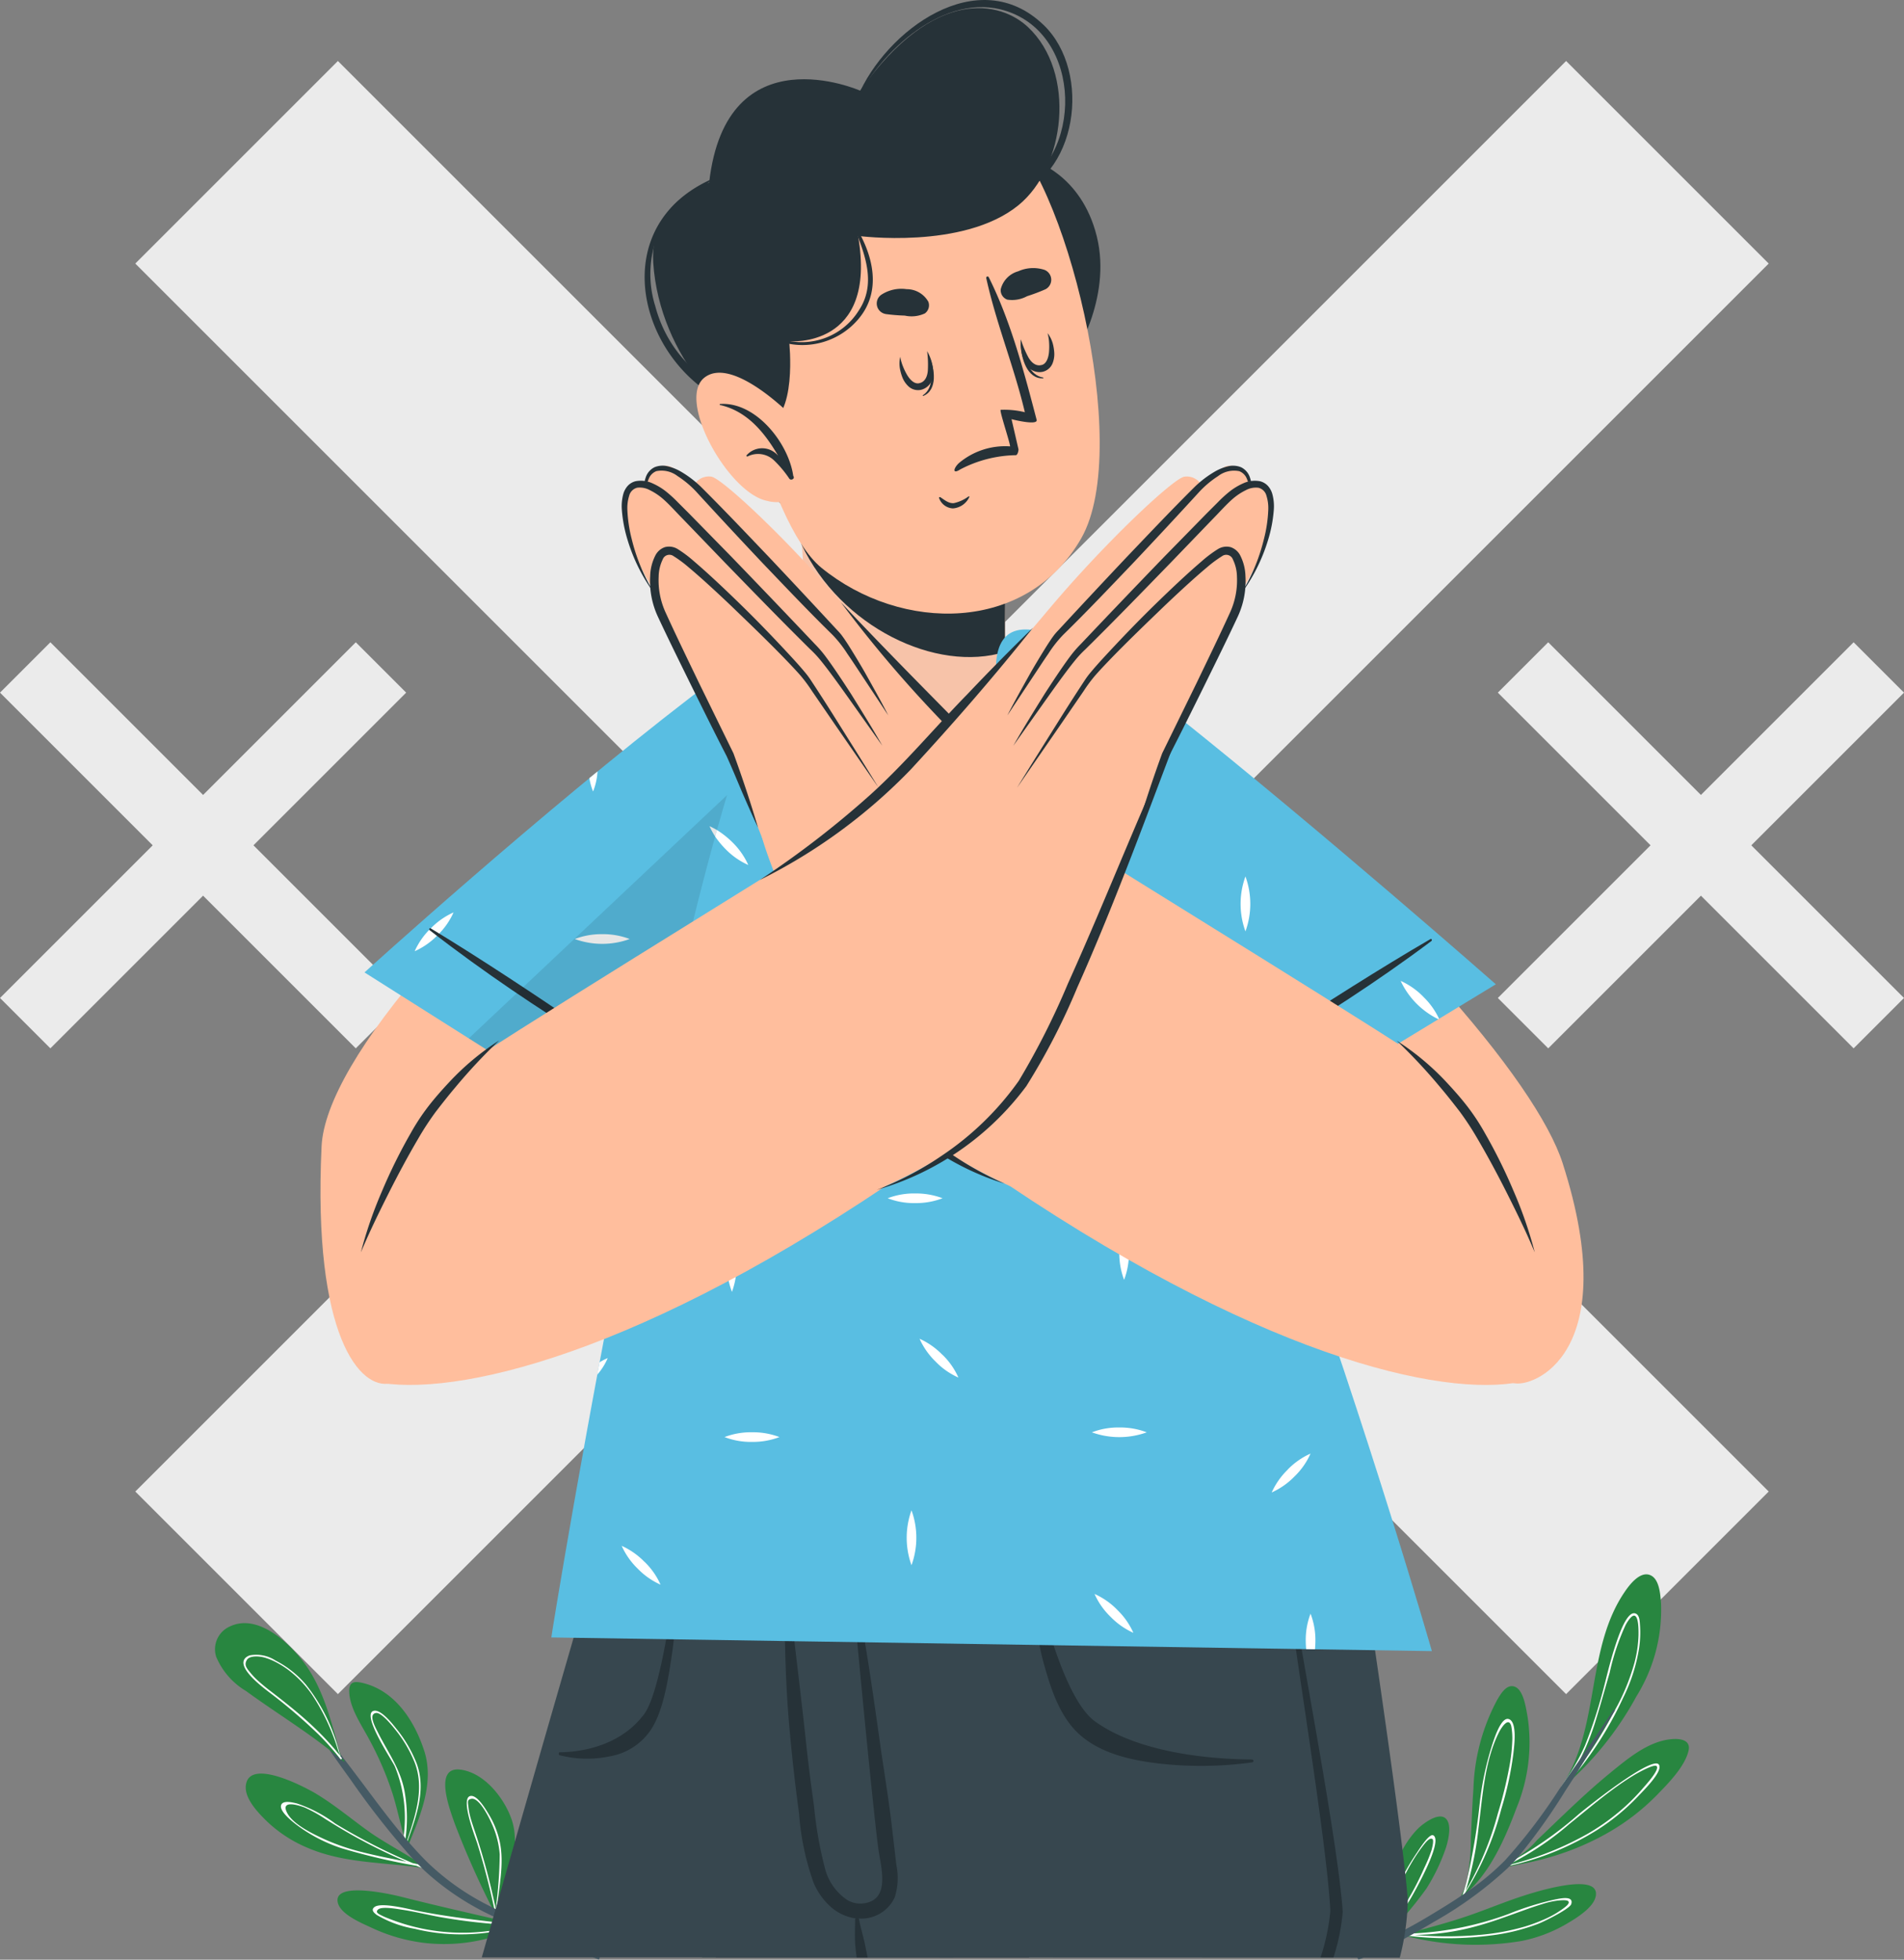 <svg id="Grupo_1067585" data-name="Grupo 1067585" xmlns="http://www.w3.org/2000/svg" xmlns:xlink="http://www.w3.org/1999/xlink" width="175.109" height="180.262" viewBox="0 0 175.109 180.262">
  <rect x="0" y="0" width="175.109" height="180.262" fill="#808080" stroke="none"/>
  <defs>
    <clipPath id="clip-path">
      <rect id="Rectángulo_375587" data-name="Rectángulo 375587" width="175.109" height="180.262" fill="none"/>
    </clipPath>
    <clipPath id="clip-path-4">
      <rect id="Rectángulo_375585" data-name="Rectángulo 375585" width="37.005" height="45.726" fill="none"/>
    </clipPath>
  </defs>
  <g id="Grupo_1067584" data-name="Grupo 1067584" transform="translate(0)" clip-path="url(#clip-path)">
    <rect id="Rectángulo_375578" data-name="Rectángulo 375578" width="186.096" height="26.351" transform="translate(144.033 155.833) rotate(-135)" fill="#ebebeb"/>
    <rect id="Rectángulo_375579" data-name="Rectángulo 375579" width="26.351" height="186.096" transform="translate(31.076 155.833) rotate(-135)" fill="#ebebeb"/>
    <rect id="Rectángulo_375580" data-name="Rectángulo 375580" width="46.274" height="6.552" transform="translate(170.475 96.434) rotate(-135)" fill="#ebebeb"/>
    <rect id="Rectángulo_375581" data-name="Rectángulo 375581" width="6.552" height="46.274" transform="translate(142.388 96.434) rotate(-135)" fill="#ebebeb"/>
    <rect id="Rectángulo_375582" data-name="Rectángulo 375582" width="46.274" height="6.552" transform="translate(32.721 96.434) rotate(-135)" fill="#ebebeb"/>
    <rect id="Rectángulo_375583" data-name="Rectángulo 375583" width="6.552" height="46.274" transform="translate(4.634 96.434) rotate(-135)" fill="#ebebeb"/>
    <g id="Grupo_1067578" data-name="Grupo 1067578">
      <g id="Grupo_1067577" data-name="Grupo 1067577" clip-path="url(#clip-path)">
        <path id="Trazado_809512" data-name="Trazado 809512" d="M294.714,344.585c1.1-2.7,2.376-5.7,1.433-8.616-.871-2.693-2.628-5.457-5.533-6.208-.829-.214-1.39-.211-1.363.771.042,1.5,1.112,3.031,1.792,4.306a29.478,29.478,0,0,1,2.208,5.118c.39,1.247.651,2.534,1.01,3.792q.063.238.14.474c.016.059.034.12.054.18-.008.026-.017.053-.026.079a.144.144,0,0,0,.018.134.126.126,0,0,0,.039.038.153.153,0,0,0,.23-.069" transform="translate(-257.133 -174.921)" fill="#288640"/>
        <path id="Trazado_809513" data-name="Trazado 809513" d="M293.916,347.636c.841-2.421,1.9-4.978.976-7.5A11.9,11.9,0,0,0,293,336.9c-.351-.444-1.394-1.773-2.059-1.625-1.2.269,1.709,4.59,1.943,5.126a12.5,12.5,0,0,1,.811,6.326q.063.238.14.474a13.979,13.979,0,0,0-.069-4.552c-.393-2.082-1.55-3.584-2.467-5.436-.2-.4-.9-1.646-.145-1.741.5-.062,1.525,1.227,1.745,1.505a11.831,11.831,0,0,1,1.806,3.059c.973,2.533-.035,5.1-.824,7.559a.138.138,0,0,0,.039.038" transform="translate(-256.565 -177.902)" fill="#fff"/>
        <path id="Trazado_809514" data-name="Trazado 809514" d="M305.758,356.212c.114.015.226.033.341.05a.019.019,0,0,0,.011,0,.077.077,0,0,0,.074-.028.123.123,0,0,0,0-.164.091.091,0,0,0-.065-.026h-.048l-.1,0a.037.037,0,0,0-.006-.009l-.028-.019c-1.633-1.15-3.447-2.029-5.073-3.2-1.55-1.122-3.025-2.351-4.661-3.349-1.031-.63-6.333-3.452-6.539-.736-.091,1.2,1.214,2.53,2.006,3.29a12.257,12.257,0,0,0,3.681,2.378c3.34,1.428,6.9,1.317,10.414,1.824" transform="translate(-267.06 -184.425)" fill="#288640"/>
        <path id="Trazado_809515" data-name="Trazado 809515" d="M295.271,357.41a14.268,14.268,0,0,1-3.645-1.784c-.388-.268-2.246-1.556-1.939-2.233.195-.439,1.11-.19,1.416-.121a12.581,12.581,0,0,1,3.542,1.853,54.776,54.776,0,0,0,7.128,3.64c.165.036.335.07.5.111.139.027.276.062.414.093.048.013.094.02.142.033l.111.026a.124.124,0,0,1,0,.164c-.107-.024-.214-.045-.321-.069.083.035.164.065.247.1,0,0-.006,0-.01,0l-.277-.044-.064-.009c-.14-.052-.279-.107-.413-.161a59.422,59.422,0,0,1-6.831-1.6m5.944,1.237c-1.439-.6-2.846-1.284-4.221-2.025-1.111-.595-2.188-1.24-3.252-1.91a12.777,12.777,0,0,0-1.862-1.039c-.5-.208-2.412-.827-1.6.573.592,1.012,2.333,1.842,3.341,2.308a20.148,20.148,0,0,0,3.492,1.2c1.355.348,2.733.607,4.1.889" transform="translate(-263.817 -187.386)" fill="#fff"/>
        <path id="Trazado_809516" data-name="Trazado 809516" d="M276.9,360.025h0a.767.767,0,0,0,.049-.1c.792-2.549,2.249-5.8,1.357-8.487-.659-1.986-2.522-4.384-4.751-4.65-2.515-.295-.886,3.845-.52,4.917a81.377,81.377,0,0,0,3.717,8.321c.013.016.021.033.033.048l.007.008c.032.037.073-.008.107-.06" transform="translate(-231.232 -184.009)" fill="#288640"/>
        <path id="Trazado_809517" data-name="Trazado 809517" d="M277.419,362.834c-.036-.177-.072-.354-.113-.532-.432-2.026-.951-4.036-1.57-6.011-.154-.5-1.628-4.237-.577-4.333.636-.055,1.4,1.279,1.663,1.713a8.2,8.2,0,0,1,1,2.523c.428,2.049-.089,4.155-.281,6.227-.016.1-.023.194-.03.292a.3.3,0,0,1,.012.058v0c-.033.05-.073.093-.1.058m.391-5.475a8.263,8.263,0,0,0-.667-2.7c-.245-.567-1.2-2.6-1.96-2.428-.4.088-.293.326-.244.8a5.39,5.39,0,0,0,.111.643c.122.521.3,1.026.469,1.53.3.889.575,1.78.831,2.683.422,1.474.781,2.963,1.092,4.464a40.216,40.216,0,0,0,.367-4.992" transform="translate(-231.855 -186.758)" fill="#fff"/>
        <path id="Trazado_809518" data-name="Trazado 809518" d="M278.667,375.283a15.767,15.767,0,0,0,9.065-1.542.122.122,0,0,0,.044-.183.114.114,0,0,0-.149-.04c-.056.028-.116.053-.174.08-3.555-.833-7.105-1.617-10.646-2.518-.834-.213-6.183-1.461-5.927.417.159,1.16,2.232,1.994,3.144,2.422a15.878,15.878,0,0,0,4.642,1.363" transform="translate(-239.832 -196.586)" fill="#288640"/>
        <path id="Trazado_809519" data-name="Trazado 809519" d="M271.2,374.242c-.253-.189-.491-.445-.176-.69.606-.471,3.1.169,3.8.312,2.9.587,5.777.905,8.706,1.229l.744.085.26-.078a.118.118,0,0,1,0,.144c-.024,0-.051,0-.076,0-.114.036-.234.073-.351.1h0a18.621,18.621,0,0,1-5.738.707,17.673,17.673,0,0,1-3.633-.5,10.257,10.257,0,0,1-3.537-1.3m12.728,1.024c.058-.013.112-.031.17-.044-.1,0-.2-.008-.307-.016a52.489,52.489,0,0,1-6.808-.759c-1.141-.211-2.265-.493-3.41-.663-.484-.072-1.851-.323-2.2-.026s.159.473.434.617c.2.1.576.24.77.316a18.378,18.378,0,0,0,11.348.575" transform="translate(-236.59 -198.127)" fill="#fff"/>
        <path id="Trazado_809520" data-name="Trazado 809520" d="M285.125,353.9l.184-.5c-.438-.17-.876-.341-1.309-.514-1.756-.712-3.508-1.436-5.247-2.194-.992-.431-1.972-.873-2.93-1.344a.89.89,0,0,0-.1-.046c-.076-.042-.154-.08-.236-.12s-.166-.085-.251-.13a22.917,22.917,0,0,1-5.9-4.115c-.575-.572-1.122-1.167-1.659-1.778-.051-.057-.1-.119-.152-.176a.358.358,0,0,1-.04-.049c-.055-.059-.105-.12-.159-.183l-.117-.139c-1.612-1.906-3.074-3.944-4.574-5.919-.428-.566-.86-1.134-1.295-1.693a.7.7,0,0,0-.078-.1,1.312,1.312,0,0,0-.093-.126c-1.912-2.492-3.854-4.966-5.7-7.5-.066-.1-.2.023-.134.115,1.215,1.7,2.39,3.433,3.577,5.158.156.23.318.459.474.689.314.457.625.908.94,1.361.631.905,1.265,1.8,1.916,2.691a76.462,76.462,0,0,0,5.766,7.342c.159.169.32.334.485.5.1.1.2.209.307.305.115.119.236.236.357.352a24.591,24.591,0,0,0,7.266,4.576c.182.081.368.164.556.243.083.035.169.076.257.114.046.017.092.039.137.06s.117.048.179.076h0c.042.015.087.037.134.054.158.068.318.131.48.2,1.751.724,3.512,1.423,5.272,2.112.56.22,1.12.45,1.681.679" transform="translate(-230.038 -173.643)" fill="#455a64"/>
        <path id="Trazado_809521" data-name="Trazado 809521" d="M314.137,322.3c-1.34-2.046-4.5-5.2-7.215-3.9a2.29,2.29,0,0,0-1.262,2.785,6.658,6.658,0,0,0,2.744,3.152c2.884,2.108,5.945,3.926,8.68,6.241.011.027.234.2.293.25s.123-.047.068-.094l-.267-.228c-.783-2.763-1.451-5.778-3.042-8.2" transform="translate(-285.779 -168.789)" fill="#288640"/>
        <path id="Trazado_809522" data-name="Trazado 809522" d="M315.006,333.841c-.012-.019-.031-.035-.043-.054a24.045,24.045,0,0,0-1.915-2.156,48.729,48.729,0,0,0-4.556-3.905c-.611-.474-3.636-2.7-1.843-3.415a3.233,3.233,0,0,1,2.4.476A9.069,9.069,0,0,1,311.838,327a16.535,16.535,0,0,1,3.084,6.292c.034.1.064.206.094.308.023.028.043.054.066.082a.464.464,0,0,1,.043.054.062.062,0,0,1,.015.039.08.08,0,0,1-.085.089.059.059,0,0,1-.048-.027m-.177-.672a19.31,19.31,0,0,0-2.455-5.277,10.218,10.218,0,0,0-2.1-2.2,8.235,8.235,0,0,0-1.144-.728,5.816,5.816,0,0,0-.93-.4c-.7-.234-1.569-.224-1.793.161-.28.475-.045.754.418,1.3a5.741,5.741,0,0,0,.5.525,17.808,17.808,0,0,0,1.4,1.157c.791.613,1.576,1.228,2.341,1.874.519.436,1.027.887,1.515,1.355a25.235,25.235,0,0,1,2.368,2.573c-.035-.114-.075-.23-.114-.345" transform="translate(-283.7 -172.035)" fill="#fff"/>
        <path id="Trazado_809523" data-name="Trazado 809523" d="M52.045,343.877c-1.522,1.235-2.958,2.572-4.377,3.923-.806.764-1.6,1.54-2.412,2.306a7.92,7.92,0,0,1-2.937,2.159s0,0-.006,0a.718.718,0,0,0-.149.078.079.079,0,0,0-.01.023.146.146,0,0,0,.171.19c.028-.008.054-.017.08-.024l.032,0a4.762,4.762,0,0,0,1.078-.179,25.555,25.555,0,0,0,2.9-.671A24.3,24.3,0,0,0,52,349.3a20.5,20.5,0,0,0,4.284-3.344c1.015-1.043,2.54-2.578,2.9-4.044.322-1.328-1.427-1.172-2.245-.985-1.854.429-3.454,1.78-4.9,2.95" transform="translate(96.103 -180.841)" fill="#288640"/>
        <path id="Trazado_809524" data-name="Trazado 809524" d="M62.223,345.708c.376.6-1.294,2.253-2,2.992a19.774,19.774,0,0,1-3.726,3.043,25.575,25.575,0,0,1-7.969,3.248c-.111.026-.226.056-.34.079-.01,0-.023,0-.032,0s-.049.015-.077.022a.146.146,0,0,1-.172-.191c.227-.088.445-.183.663-.286.2-.092.391-.185.578-.286a33.856,33.856,0,0,0,5.722-4.088c2.118-1.728,6.851-5.326,7.354-4.531M48.829,354.68c-.287.137-.578.26-.87.373.23-.058.46-.117.688-.179a28.273,28.273,0,0,0,7.052-2.829,20.237,20.237,0,0,0,3.461-2.53,18.7,18.7,0,0,0,1.6-1.653c.208-.247,1.56-1.7,1.248-2.021-.221-.225-1.723.629-1.756.644-.3.167-.6.352-.889.54-.6.386-1.18.806-1.751,1.233-1.235.932-2.421,1.934-3.626,2.905a26.733,26.733,0,0,1-5.161,3.518" transform="translate(90.35 -183.383)" fill="#fff"/>
        <path id="Trazado_809525" data-name="Trazado 809525" d="M76.661,331.754A18.471,18.471,0,0,0,74.5,339.9c-.113,1.5-.157,3.012-.235,4.515a19.941,19.941,0,0,1-.392,4.017c-.013.056-.029.115-.047.173a5.237,5.237,0,0,1-.424,1.048.075.075,0,0,0,0,.072,1.06,1.06,0,0,0-.073.1.026.026,0,0,0,.036.036c.032-.024.067-.054.1-.079l.008-.007a.079.079,0,0,0,.086-.045.242.242,0,0,0,.023-.041c.032-.026.065-.052.1-.08,2.322-1.889,3.767-5.241,4.775-7.942A15.785,15.785,0,0,0,79.47,333.2c-.14-.717-.348-2.415-1.186-2.709-.765-.268-1.314.741-1.624,1.262" transform="translate(61.01 -175.345)" fill="#288640"/>
        <path id="Trazado_809526" data-name="Trazado 809526" d="M80.537,336.871c.853.2.523,2.551.462,3.127a30.4,30.4,0,0,1-1.111,5.139,27.143,27.143,0,0,1-3.356,7.773l0,0c-.011.033-.024.063-.036.1-.033.031-.066.057-.1.082a.162.162,0,0,1-.023.041.081.081,0,0,1-.089.045c.014-.046.031-.088.04-.132.118-.34.221-.687.318-1.035.017-.059.033-.117.046-.173a58.631,58.631,0,0,0,1.233-7.417,28.049,28.049,0,0,1,1.105-5.114c.14-.423.794-2.6,1.51-2.436m-.852,1.2c-1.347,2.654-1.516,5.9-1.893,8.8a30.787,30.787,0,0,1-1.18,5.8,28.872,28.872,0,0,0,2.953-7.1,38.709,38.709,0,0,0,1.05-4.264,15.94,15.94,0,0,0,.276-2.363,6.19,6.19,0,0,0-.091-1.425c-.243-.866-.882.1-1.115.553" transform="translate(58.19 -178.749)" fill="#fff"/>
        <path id="Trazado_809527" data-name="Trazado 809527" d="M60.46,373.794a.155.155,0,0,0,.007.152c-.021,0-.038,0-.057,0a.045.045,0,0,0-.05.04.042.042,0,0,0,.034.054,25.683,25.683,0,0,0,10.5.431,13.421,13.421,0,0,0,4.079-1.535c.861-.506,2.6-1.528,2.761-2.639.328-2.235-5.77-.274-6.688.024-1.673.543-3.3,1.226-4.959,1.8-1.82.629-3.682,1.124-5.541,1.619a.129.129,0,0,0-.083.057" transform="translate(69.035 -195.927)" fill="#288640"/>
        <path id="Trazado_809528" data-name="Trazado 809528" d="M65.229,375.249c.185,0,.367-.011.55-.024a28.957,28.957,0,0,0,8.719-1.793,26.625,26.625,0,0,1,4.29-1.332c.366-.063,1.716-.4,1.45.436-.139.434-2.4,1.556-3.006,1.8a18.365,18.365,0,0,1-4.358,1.076,30.2,30.2,0,0,1-7.526.051c-.074-.008-.148-.015-.218-.024a.044.044,0,0,1,.049-.041.4.4,0,0,0,.055,0,.16.16,0,0,1,0-.152m6.378.134A21.294,21.294,0,0,0,76,374.592a15.173,15.173,0,0,0,1.667-.616,9.593,9.593,0,0,0,1.239-.636c.958-.609,1.158-.842,1.093-1.024-.043-.112-.233-.185-.985-.109a7.409,7.409,0,0,0-1.425.321c-.661.2-1.313.431-1.965.668-1.3.467-2.6.954-3.933,1.323a22.392,22.392,0,0,1-5.87.849,34.538,34.538,0,0,0,5.792.015" transform="translate(64.266 -197.383)" fill="#fff"/>
        <path id="Trazado_809529" data-name="Trazado 809529" d="M93.75,357.058a8.513,8.513,0,0,0-1.947,3.08c-.917,2.257-1.339,4.676-2.094,6.988-.113.345-.232.689-.363,1.03-.015.037-.269.407-.242.387.007,0,.125-.111.322-.295v0a34.756,34.756,0,0,0,5.057-5.631,17.457,17.457,0,0,0,1.818-3.825c.19-.64.557-2.1-.058-2.634-.663-.579-2.026.467-2.493.9" transform="translate(36.703 -188.896)" fill="#288640"/>
        <path id="Trazado_809530" data-name="Trazado 809530" d="M97.8,359.649c.884.434-1.239,4.3-1.507,4.812a24.526,24.526,0,0,1-3.676,5.2c-.16.18-.324.352-.492.526-.2.184-.314.291-.321.3-.008-.012.222-.353.241-.391.023-.057.044-.118.066-.175.106-.284.2-.569.3-.85.692-1.536,1.359-3.087,2.084-4.612a22.621,22.621,0,0,1,1.792-3.172c.157-.226,1.132-1.822,1.518-1.631m-.793.778c-2.21,2.783-3.162,6.24-4.7,9.387-.026.053-.05.1-.075.153.059-.069.123-.136.181-.2a27.875,27.875,0,0,0,3.106-4.259,26.532,26.532,0,0,0,1.461-2.864,13.388,13.388,0,0,0,.669-1.633c.069-.246.234-.93.073-1.026-.227-.141-.566.263-.713.445" transform="translate(34.004 -190.832)" fill="#fff"/>
        <path id="Trazado_809531" data-name="Trazado 809531" d="M53.361,310.114c-3.524,5.131-2.323,12.069-5.492,17.381l-.017.026c-.1.162-.2.322-.3.482a.115.115,0,0,0,.075.175.084.084,0,0,0,.086-.041c.026-.036.051-.076.074-.115a29.756,29.756,0,0,0,6.624-8.253,15.09,15.09,0,0,0,2.266-8.6c-.062-.747-.139-2.235-1.016-2.568-.927-.354-1.864.879-2.3,1.511" transform="translate(96.085 -163.72)" fill="#288640"/>
        <path id="Trazado_809532" data-name="Trazado 809532" d="M58.473,316.18c.367.144.38.7.4,1.005a9.558,9.558,0,0,1-.094,2.281,15.738,15.738,0,0,1-1.439,4.444,32.464,32.464,0,0,1-4.213,6.811c-.386.465-.788.913-1.215,1.34-.052.054-.106.1-.157.157a.118.118,0,0,1-.078-.175c.107-.153.2-.305.3-.463a.429.429,0,0,0,.026-.043,19.128,19.128,0,0,0,1.821-3.227,44.9,44.9,0,0,0,1.77-5.492c.207-.727,1.619-7.141,2.877-6.637m-.908,1.037a21.4,21.4,0,0,0-1.47,4.394c-.431,1.485-.844,2.973-1.3,4.45a21.692,21.692,0,0,1-1.366,3.417,16.867,16.867,0,0,1-1.609,2.61,23.666,23.666,0,0,0,1.908-2.338.082.082,0,0,0,.017-.032,42.58,42.58,0,0,0,2.794-4.587l.033-.058a19.653,19.653,0,0,0,1.8-4.364,11.263,11.263,0,0,0,.374-2.541c.015-.974-.072-1.762-.4-1.795-.225-.019-.565.444-.779.843" transform="translate(91.95 -167.759)" fill="#fff"/>
        <path id="Trazado_809533" data-name="Trazado 809533" d="M80.408,335.093c-.969,1.485-1.975,2.955-2.988,4.421q-.711,1.036-1.426,2.058a.324.324,0,0,1-.026.043c-.171.246-.345.5-.516.743a50.994,50.994,0,0,1-5,6.563,23.279,23.279,0,0,1-3.321,2.779c-.124.083-.245.169-.368.256l0,0c-.069.043-.136.09-.2.133a1.288,1.288,0,0,1-.113.076c-1.038.7-2.113,1.352-3.159,1.98-1.462.876-2.972,1.649-4.488,2.4a.826.826,0,0,1-.133.068c-.068.037-.138.07-.205.107l-.107.051c-.064.034-.13.065-.193.1-.489.242-.975.487-1.463.738l.276.441a33.88,33.88,0,0,0,4.6-2.13.775.775,0,0,0,.091-.052c.145-.075.292-.155.432-.238.179-.1.353-.194.528-.3q.635-.365,1.252-.734a35.725,35.725,0,0,0,6.82-4.966l.163-.166a.742.742,0,0,0,.069-.069c.041-.037.08-.077.119-.117l.183-.194c.109-.116.215-.236.318-.353l.093-.106a54.725,54.725,0,0,0,4.355-6.106c.248-.379.492-.756.735-1.136l.4-.636c.2-.322.4-.649.6-.971a.074.074,0,0,0,.017-.032c.939-1.525,1.846-3.067,2.794-4.587.042-.069-.075-.145-.121-.074" transform="translate(67.963 -177.794)" fill="#455a64"/>
      </g>
    </g>
    <g id="Grupo_1067583" data-name="Grupo 1067583">
      <g id="Grupo_1067582" data-name="Grupo 1067582" clip-path="url(#clip-path)">
        <path id="Trazado_809534" data-name="Trazado 809534" d="M149.251,337.364H199.56c.414-1.619.816-3.213,1.218-4.781.459-1.8.912-3.564,1.345-5.279.1-.383.2-.765.293-1.141q.5-1.971.975-3.839c.191-.758.383-1.5.567-2.244s.383-1.492.567-2.212c.051-.191.1-.383.146-.567.051-.21.1-.414.153-.619.064-.255.128-.5.192-.746v-.006c.07-.261.134-.516.2-.772.127-.484.249-.963.363-1.428.178-.689.351-1.364.516-2.021.07-.287.147-.574.217-.854.121-.459.236-.905.344-1.345.077-.293.147-.58.217-.861q.45-1.731.829-3.251c.07-.268.134-.529.2-.784.108-.44.217-.861.319-1.269q.1-.382.191-.746c.223-.867.428-1.658.6-2.353.051-.185.1-.363.14-.535.115-.459.223-.867.313-1.231.038-.147.07-.287.108-.414.038-.146.07-.281.1-.4.019-.089.045-.178.064-.255.031-.128.063-.242.089-.344.013-.057.025-.108.038-.153.077-.3.115-.453.115-.453h-48.97s-1.613,5.56-4.2,14.523c-.523,1.824-1.09,3.793-1.7,5.885-1.715,5.974-3.717,12.948-5.872,20.5" transform="translate(-104.93 -157.31)" fill="#37474f"/>
        <path id="Trazado_809535" data-name="Trazado 809535" d="M171.889,350.333h1.256q2.792-11.562,5.413-23.162.631-2.821,1.249-5.649c.038-.178.076-.351.115-.529a.076.076,0,0,0-.147-.038c-.019.057-.032.115-.051.172q-.851,3.032-1.69,6.076-3.184,11.533-6.146,23.13" transform="translate(-85.496 -170.278)" fill="#263238"/>
        <path id="Trazado_809536" data-name="Trazado 809536" d="M149.251,296.459l2.161,10.819,1.772,8.875,3.015,15.123.313,1.549.516,2.582.389,1.957h28.8c.408-1.626.816-3.22,1.211-4.782.459-1.8.912-3.564,1.345-5.279.1-.383.2-.765.293-1.142q.5-1.97.975-3.838c.191-.758.383-1.5.567-2.244s.383-1.492.567-2.212c.051-.191.1-.383.146-.567.051-.21.1-.414.153-.619.064-.255.128-.5.192-.746v-.006c.07-.261.134-.517.2-.772.128-.484.249-.963.363-1.428.178-.689.351-1.364.516-2.021.077-.293.147-.574.217-.854.121-.459.236-.905.345-1.346.077-.293.146-.58.216-.86q.45-1.731.829-3.252c.07-.268.134-.529.2-.784.108-.44.217-.861.319-1.269q.106-.383.192-.746c.223-.867.427-1.658.6-2.353.051-.185.1-.363.14-.536.115-.459.223-.867.313-1.23.038-.147.07-.287.108-.414.038-.146.07-.281.1-.4.019-.089.045-.178.064-.255.032-.128.064-.242.089-.344.013-.057.025-.108.038-.153.077-.3.115-.452.115-.452Z" transform="translate(-91.579 -157.31)" fill="#263238"/>
        <path id="Trazado_809537" data-name="Trazado 809537" d="M97.19,296.418v.019c.019.268.2,3.188.676,7.644.134,1.3.293,2.728.478,4.259.287,2.416.644,5.081,1.084,7.9.752,4.915,1.734,10.277,3.009,15.518.452,1.887.95,3.755,1.479,5.585l64.162.022a22.97,22.97,0,0,0,.735-5.324c-.575-7.386-4.9-35.6-4.9-35.6l-57.341-.019Z" transform="translate(-39.339 -157.288)" fill="#37474f"/>
        <path id="Trazado_809538" data-name="Trazado 809538" d="M197.2,310.012c-.009,2.263.009,4.521.076,6.774.071,2.448.208,4.89.446,7.333,0,.09.014.18.023.27q.327,3.436.792,6.859a24.092,24.092,0,0,0,1.347,6.4A6.282,6.282,0,0,0,201.3,339.7a4.409,4.409,0,0,0,1.988,1.115,3.2,3.2,0,0,0,.37.076.931.931,0,0,1,.109.009.133.133,0,0,0-.076.133c0,.759-.043,1.527.014,2.282,0,.033,0,.066.009.095.029.37.071.74.123,1.1h1.011c-.09-.436-.176-.873-.266-1.309-.166-.74-.384-1.471-.531-2.22a.127.127,0,0,0-.047-.071,3.367,3.367,0,0,0,3.33-1.935,5.867,5.867,0,0,0,.157-2.965c-.157-1.3-.3-2.6-.456-3.9-.289-2.386-.683-4.753-1.024-7.134-.053-.36-.1-.726-.152-1.081-.683-4.843-1.172-8.154-2.073-12.954-.029-.2-.067-.4-.1-.6a.118.118,0,0,0-.233.024c.019.318.043.645.071.963.119,1.836,1.826,19.652,2.306,23.172.222,1.636,1.138,4.582-1.219,5a2.375,2.375,0,0,1-1.579-.252,4.97,4.97,0,0,1-2.078-2.822,36.318,36.318,0,0,1-1.043-5.892q-.463-3.23-.8-6.465v0c-.289-2.694-1.257-10.82-1.427-12.191-.076-.631-.157-1.267-.237-1.9-.023-.133-.232-.1-.237.033" transform="translate(-125.05 -164.438)" fill="#263238"/>
        <path id="Trazado_809539" data-name="Trazado 809539" d="M147.533,326.313c-2.632-.01-10.01-.318-14.433-3.5-2.814-2.027-4.867-10.41-5.412-12.791-.027-.118-.207-.078-.211.032a25.946,25.946,0,0,0,1.061,7.964c.636,2.2,1.491,4.651,3.359,6.191,1.965,1.621,4.632,2.19,7.147,2.485a34.518,34.518,0,0,0,8.5-.112.133.133,0,1,0-.007-.266" transform="translate(-32.391 -164.467)" fill="#263238"/>
        <path id="Trazado_809540" data-name="Trazado 809540" d="M240.484,324.9c1.417-.01,5.387-.318,7.766-3.5,1.515-2.027,2.619-10.41,2.912-12.791.015-.118.112-.078.114.032a47.087,47.087,0,0,1-.571,7.964c-.342,2.2-.8,4.651-1.807,6.191a5.7,5.7,0,0,1-3.846,2.486,10.1,10.1,0,0,1-4.572-.112c-.094-.023-.1-.266,0-.266" transform="translate(-189.015 -163.716)" fill="#263238"/>
        <path id="Trazado_809541" data-name="Trazado 809541" d="M109.967,308.08c.14,3.538,3.693,24.091,4.048,31.09a19.143,19.143,0,0,1-.9,4.282H114.3a18.2,18.2,0,0,0,.853-4.2c-.468-7.043-4.6-27.646-4.878-31.178a.153.153,0,0,0-.306.007" transform="translate(8.336 -163.397)" fill="#263238"/>
        <path id="Trazado_809542" data-name="Trazado 809542" d="M241.549,128.507c-23.592,18.393-37.072,34.358-37.442,42.22-.83,17.615,3.615,22.422,6.334,21.788,17.982-4.191,31.411-37.006,40.223-56.518,8.748-19.37-2.358-12.758-9.115-7.491" transform="translate(-174.532 -65.272)" fill="#ffbe9d"/>
        <path id="Trazado_809543" data-name="Trazado 809543" d="M202.331,153.358l26.761,16.934s13.176-23.922,18.133-38.439-1.012-14.482-14.838-3.854-30.055,25.359-30.055,25.359" transform="translate(-168.809 -63.91)" fill="#59bee2"/>
        <path id="Trazado_809544" data-name="Trazado 809544" d="M248.731,146.052a6.814,6.814,0,0,1,1.471,2.1,6.751,6.751,0,0,1-2.1-1.471,6.889,6.889,0,0,1-1.471-2.1,6.841,6.841,0,0,1,2.1,1.471m-27.74,7.936a6.784,6.784,0,0,1,2.1-1.475,6.712,6.712,0,0,1-1.475,2.1,6.8,6.8,0,0,1-2.1,1.471,6.82,6.82,0,0,1,1.471-2.1m28.489-24.6a8.724,8.724,0,0,1,1.447-.133,6.844,6.844,0,0,1,2.523.446,6.845,6.845,0,0,1-2.523.446,7.4,7.4,0,0,1-2.116-.3c.228-.161.451-.313.669-.46m-12.707,25.131a6.854,6.854,0,0,1,2.523.446,7.377,7.377,0,0,1-5.052,0,6.879,6.879,0,0,1,2.529-.446m-.437-14.97a5.886,5.886,0,0,1-.408,1.845,5.415,5.415,0,0,1-.342-1.228v0c.252-.2.5-.408.75-.612" transform="translate(-181.379 -68.584)" fill="#fff"/>
        <path id="Trazado_809545" data-name="Trazado 809545" d="M241.163,182.1c10.225,7.951,20.287,13.348,22.286,14.683.095.063.186-.1.087-.155-2.03-1.207-12.953-9.055-22.278-14.7-.107-.065-.194.094-.1.17" transform="translate(-201.645 -96.531)" fill="#263238"/>
        <g id="Grupo_1067581" data-name="Grupo 1067581" transform="translate(43.114 60.655)" opacity="0.1">
          <g id="Grupo_1067580" data-name="Grupo 1067580">
            <g id="Grupo_1067579" data-name="Grupo 1067579" clip-path="url(#clip-path-4)">
              <path id="Trazado_809546" data-name="Trazado 809546" d="M202.375,164.087l17.17,10.866s13.175-23.924,18.132-38.437a28.839,28.839,0,0,0,1.7-7.289Z" transform="translate(-202.375 -129.227)"/>
            </g>
          </g>
        </g>
        <path id="Trazado_809547" data-name="Trazado 809547" d="M92.505,213.576l80.985,1.258s-22.719-79.29-39.9-93.637c-4.016-3.354-16.105-3.923-19.636,1.462-8.876,13.533-21.494,90.85-21.446,90.917" transform="translate(-41.801 -62.955)" fill="#59bee2"/>
        <path id="Trazado_809548" data-name="Trazado 809548" d="M118.931,212.514a6.682,6.682,0,0,1,1.471,2.1,6.753,6.753,0,0,1-2.1-1.471,6.843,6.843,0,0,1-1.475-2.1,6.848,6.848,0,0,1,2.1,1.475m27.4-19.054a6.667,6.667,0,0,1,1.47,2.1,6.679,6.679,0,0,1-2.1-1.471,6.84,6.84,0,0,1-1.475-2.1,6.853,6.853,0,0,1,2.1,1.475m16.094,23.475a6.7,6.7,0,0,1,1.471,2.1,6.827,6.827,0,0,1-2.1-1.475,6.735,6.735,0,0,1-1.471-2.1,6.815,6.815,0,0,1,2.1,1.471m18.162-29.874c.133.379.266.759.394,1.134a5.713,5.713,0,0,1-.8-1.328,3.8,3.8,0,0,1,.4.194M125.591,145.2A8.177,8.177,0,0,1,127,146.315a6.814,6.814,0,0,1,1.471,2.1,6.757,6.757,0,0,1-2.1-1.471,8.518,8.518,0,0,1-.949-1.148c.052-.2.109-.4.166-.6m.782,21.274a6.836,6.836,0,0,1,2.1-1.471A6.83,6.83,0,0,1,127,167.1a6.911,6.911,0,0,1-2.1,1.471,6.916,6.916,0,0,1,1.471-2.1m-11.578,27.692a4.6,4.6,0,0,1,.749-.389,5.762,5.762,0,0,1-.963,1.527q.106-.562.214-1.138m28.375-57.031a6.715,6.715,0,0,1,2.1-1.475,7.425,7.425,0,0,1-3.572,3.572,6.814,6.814,0,0,1,1.471-2.1m34.912,66.9a6.734,6.734,0,0,1,2.1-1.471,6.673,6.673,0,0,1-1.47,2.1,6.854,6.854,0,0,1-2.1,1.475,6.84,6.84,0,0,1,1.475-2.1M157.874,165.5a6.775,6.775,0,0,1,2.1-1.475,6.787,6.787,0,0,1-1.47,2.1,6.889,6.889,0,0,1-2.1,1.47,6.8,6.8,0,0,1,1.47-2.1m-29.058,35.1a6.857,6.857,0,0,1,2.523.441,6.844,6.844,0,0,1-2.523.446,6.681,6.681,0,0,1-2.529-.446,6.786,6.786,0,0,1,2.529-.441m15-21.967a6.919,6.919,0,0,1,2.524.441,6.847,6.847,0,0,1-2.524.446,6.666,6.666,0,0,1-2.523-.446,6.743,6.743,0,0,1,2.523-.441M131.1,129.746a5.511,5.511,0,0,1,.626.214,5.633,5.633,0,0,1-.878.275c.081-.171.166-.332.252-.489M174.486,170.3c.114.294.228.588.337.882H174.8a6.876,6.876,0,0,1-2.528-.445,6.452,6.452,0,0,1,2.215-.437m-11.892,29.855a6.862,6.862,0,0,1,2.523.446,7.438,7.438,0,0,1-5.047,0,6.752,6.752,0,0,1,2.524-.446m-6.973-50.3a6.844,6.844,0,0,1,2.523.446,7.362,7.362,0,0,1-5.047,0,6.862,6.862,0,0,1,2.523-.446m24.561,67.428a6.764,6.764,0,0,1,.446,2.523c0,.252-.019.5-.038.75l-.812-.014c-.023-.242-.033-.489-.038-.735a6.766,6.766,0,0,1,.441-2.523m-36.7-9.51a7.376,7.376,0,0,1,0,5.051,7.45,7.45,0,0,1,0-5.051m19.553-26.251a6.667,6.667,0,0,1,.446,2.524,6.886,6.886,0,0,1-.446,2.528,6.959,6.959,0,0,1-.441-2.528,6.744,6.744,0,0,1,.441-2.524m-36.065,1.11a7.451,7.451,0,0,1,0,5.052,6.88,6.88,0,0,1-.446-2.523,6.793,6.793,0,0,1,.446-2.529m14.719-28.807a6.767,6.767,0,0,1,.441,2.528,6.936,6.936,0,0,1-.441,2.524,6.845,6.845,0,0,1-.446-2.524,6.681,6.681,0,0,1,.446-2.528" transform="translate(-59.652 -68.847)" fill="#fff"/>
        <path id="Trazado_809549" data-name="Trazado 809549" d="M196.84,133.7a27.479,27.479,0,0,1-9.646,9.632,12.747,12.747,0,0,1-6.143,1.91,5.034,5.034,0,0,1-3.144-.882,6.589,6.589,0,0,1-1.878-2.8,14.186,14.186,0,0,1-.856-3.912,35.332,35.332,0,0,1-.1-4.594c0-.058-.077-.05-.079.009-.067,1.453-.24,2.905-.207,4.357a15.62,15.62,0,0,0,.488,3.779,8.417,8.417,0,0,0,1.565,3.15,4.6,4.6,0,0,0,2.992,1.595,11.229,11.229,0,0,0,6.612-1.383,22.843,22.843,0,0,0,5.656-4.145,26.788,26.788,0,0,0,4.853-6.647.066.066,0,1,0-.114-.064" transform="translate(-103.895 -70.579)" fill="#263238"/>
        <path id="Trazado_809550" data-name="Trazado 809550" d="M178.531,119.8c4.4,1.494,12.779-4.641,16.362-9.92.244-.363.044-4.446.036-9.418.007-3.017.085-6.377.379-9.437l-19.642,2.824a49.01,49.01,0,0,1,.728,11.929,6.919,6.919,0,0,1-.252,1.243c-.012.057-.036.125-.048.205-.617,2.348-1.812,11.126,2.437,12.574" transform="translate(-102.554 -48.3)" fill="#f7c3a9"/>
        <path id="Trazado_809551" data-name="Trazado 809551" d="M175.46,93.852s.253,1.348.61,4.534c3.584,7.585,12.365,11.833,18.7,9.887.013-3.259-.04-12.829.337-17.245Z" transform="translate(-102.35 -48.302)" fill="#263238"/>
        <path id="Trazado_809552" data-name="Trazado 809552" d="M157.456,31.43s4.439,1.24,5.868,6.98c1.447,5.815-2.265,11.333-2.265,11.333Z" transform="translate(-62.456 -16.678)" fill="#263238"/>
        <path id="Trazado_809553" data-name="Trazado 809553" d="M157.965,32.554c-1.73,6.936,2.9,26.474,7.983,30.62,7.371,6.011,18.929,6.022,23.907-2.721,4.826-8.476-1.656-33.831-7.288-37.547-8.3-5.472-22.047-.6-24.6,9.647" transform="translate(-90.407 -10.949)" fill="#ffbe9d"/>
        <path id="Trazado_809554" data-name="Trazado 809554" d="M191.854,58.928a16.889,16.889,0,0,0,1.78.146,2.889,2.889,0,0,0,1.844-.2.921.921,0,0,0,.32-1.077,2.281,2.281,0,0,0-2-1.154,3.349,3.349,0,0,0-2.354.534.981.981,0,0,0,.413,1.747" transform="translate(-110.421 -30.043)" fill="#263238"/>
        <path id="Trazado_809555" data-name="Trazado 809555" d="M171.21,54.493a16.83,16.83,0,0,1-1.671.629,2.886,2.886,0,0,1-1.826.317.92.92,0,0,1-.6-.948,2.281,2.281,0,0,1,1.609-1.659,3.351,3.351,0,0,1,2.411-.133.981.981,0,0,1,.082,1.793" transform="translate(-75.077 -27.877)" fill="#263238"/>
        <path id="Trazado_809556" data-name="Trazado 809556" d="M170.467,71.94a11.391,11.391,0,0,1,5.135-1.311c.148-.053.227-.381.223-.529l0-.01c-.01-.048-.64-2.774-.64-2.774.4.111,2.443.581,2.309.061-1.125-4.3-2.374-9.072-4.4-13.108a.123.123,0,0,0-.232.081c.917,4.171,2.562,8.152,3.549,12.327a7.906,7.906,0,0,0-2.224-.22c-.135.069.827,2.9.869,3.363a6.6,6.6,0,0,0-4.724,1.549c-.493.472-.6,1.047.136.571" transform="translate(-82.156 -28.759)" fill="#263238"/>
        <path id="Trazado_809557" data-name="Trazado 809557" d="M183.25,97.349c.375.242.774.6,1.257.542a3.523,3.523,0,0,0,1.338-.616.047.047,0,0,1,.07.055,1.8,1.8,0,0,1-1.515,1.049,1.42,1.42,0,0,1-1.264-.946c-.036-.071.059-.12.114-.084" transform="translate(-96.767 -51.613)" fill="#263238"/>
        <path id="Trazado_809558" data-name="Trazado 809558" d="M168.606,67.53c0-.051.112.041.121.094.208,1.288.663,2.728,1.9,2.928.038.006.047.071,0,.073-1.452.076-2.037-1.842-2.028-3.1" transform="translate(-74.694 -35.826)" fill="#263238"/>
        <path id="Trazado_809559" data-name="Trazado 809559" d="M166.766,67.741a1.991,1.991,0,0,0,.619.855,1.436,1.436,0,0,0,1.119.246,1.294,1.294,0,0,0,.9-.733,2.271,2.271,0,0,0,.177-1.026,4.23,4.23,0,0,0-.085-.622,2.8,2.8,0,0,0-.532-1.179,4.21,4.21,0,0,1,.145.932,5.7,5.7,0,0,1-.017.852c-.061.578-.284,1.1-.723,1.159-.455.105-.868-.195-1.161-.7a9.265,9.265,0,0,1-.7-1.671,4.094,4.094,0,0,0,.262,1.89" transform="translate(-72.621 -34.64)" fill="#263238"/>
        <path id="Trazado_809560" data-name="Trazado 809560" d="M190.667,69.789c-.022-.046-.084.084-.07.136.354,1.256.547,2.754-.494,3.458-.032.022-.013.084.028.068,1.349-.543,1.072-2.529.536-3.662" transform="translate(-105.222 -37.027)" fill="#263238"/>
        <path id="Trazado_809561" data-name="Trazado 809561" d="M193.313,70.643a1.988,1.988,0,0,1-.2,1.036,1.434,1.434,0,0,1-.912.695,1.291,1.291,0,0,1-1.125-.286,2.268,2.268,0,0,1-.593-.856,4.149,4.149,0,0,1-.184-.6,2.8,2.8,0,0,1-.014-1.294,4.209,4.209,0,0,0,.261.907,5.66,5.66,0,0,0,.374.766c.3.5.72.874,1.144.746.457-.1.705-.542.757-1.127a9.257,9.257,0,0,0-.065-1.812,4.1,4.1,0,0,1,.558,1.825" transform="translate(-107.491 -36.517)" fill="#263238"/>
        <path id="Trazado_809562" data-name="Trazado 809562" d="M175.706,39.987c3.117-.545,2.292-7.753,2.292-7.753s8.162.727,6.339-9.692c0,0,9.677,1.3,14.741-2.814,4.329-3.519,5.351-12.2.889-16.392-2.516-2.366-8.578-3.824-15.44,5.845,0,0-12.3-5.442-13.884,8.453,0,0-5.5,1.748-5.144,7.352.568,8.844,7.514,15.472,10.207,15" transform="translate(-105.422 -0.842)" fill="#263238"/>
        <path id="Trazado_809563" data-name="Trazado 809563" d="M209.062,44.625a.086.086,0,0,0-.156.074c.963,2.441,1.978,5.1.362,7.519a6.182,6.182,0,0,1-7.039,2.646c-.158-.049-.249.194-.09.241a6.737,6.737,0,0,0,7.152-2.168c2.081-2.526,1.307-5.733-.229-8.313" transform="translate(-130.288 -23.655)" fill="#263238"/>
        <path id="Trazado_809564" data-name="Trazado 809564" d="M234,56.213c-4.7-1.395-8.642-4.4-9.949-9.343a9.828,9.828,0,0,1,.465-7.082c1.04-1.991,2.964-3.011,4.6-4.418a.054.054,0,0,0-.057-.09c-10.814,5.023-5.607,19.814,4.812,21.5a.3.3,0,0,0,.131-.571" transform="translate(-163.789 -18.717)" fill="#263238"/>
        <path id="Trazado_809565" data-name="Trazado 809565" d="M180.075,2.314c-6.021-5.834-14.541.482-17.119,6.6-.009.022.026.042.038.02,2.5-4.708,8.551-10.014,14.17-7.727,6.785,2.761,6.361,14.2-.418,16.573-.2.072-.094.422.116.366,6.337-1.711,7.689-11.5,3.213-15.835" transform="translate(-84.081 0)" fill="#263238"/>
        <path id="Trazado_809566" data-name="Trazado 809566" d="M222.438,77.039S217,71.454,214.4,73.492s2.2,10.636,5.762,11.339a3.46,3.46,0,0,0,4.276-2.582Z" transform="translate(-149.612 -38.759)" fill="#ffbe9d"/>
        <path id="Trazado_809567" data-name="Trazado 809567" d="M217.589,79.164a.047.047,0,0,0,0,.093c2.51.57,4.106,2.552,5.343,4.674a1.91,1.91,0,0,0-2.9-.055c-.054.054.02.14.084.115a2.129,2.129,0,0,1,2.432.356,10.3,10.3,0,0,1,1.412,1.69c.145.192.506.018.386-.212l-.028-.052c-.43-3.011-3.448-6.833-6.721-6.609" transform="translate(-151.364 -42.002)" fill="#263238"/>
        <path id="Trazado_809568" data-name="Trazado 809568" d="M75.077,131.614c23.257,18.814,36.653,34.718,39.056,42.212,5.657,17.642-2.826,20.688-4.509,20.22C91.836,189.1,74.289,158.607,65.829,138.94c-8.4-19.524,2.587-12.714,9.248-7.326" transform="translate(29.583 -66.824)" fill="#ffbe9d"/>
        <path id="Trazado_809569" data-name="Trazado 809569" d="M125.953,156l-27.061,16.45s-12.635-23.1-17.331-37.7,1.272-14.462,14.9-3.587S125.953,156,125.953,156" transform="translate(11.617 -65.459)" fill="#59bee2"/>
        <path id="Trazado_809570" data-name="Trazado 809570" d="M124.188,165.972a6.775,6.775,0,0,1,1.438,2.016l-.062.038a7.408,7.408,0,0,1-3.472-3.529,6.816,6.816,0,0,1,2.1,1.475M97.976,141.434a6.762,6.762,0,0,1,1.471,2.1,7.386,7.386,0,0,1-3.567-3.571,6.815,6.815,0,0,1,2.1,1.47m10.445,34.281a6.845,6.845,0,0,1,2.524.446,7.377,7.377,0,0,1-5.052,0,6.868,6.868,0,0,1,2.528-.446M91.767,155.726c-.166.066-.332.128-.5.176-.061-.133-.118-.266-.175-.4a5.3,5.3,0,0,1,.673.223m16.052-.835a7.377,7.377,0,0,1,0,5.052,7.377,7.377,0,0,1,0-5.052" transform="translate(6.725 -74.269)" fill="#fff"/>
        <path id="Trazado_809571" data-name="Trazado 809571" d="M115.18,184.211c-10.366,7.766-20.524,12.981-22.546,14.28-.1.061-.184-.1-.084-.157,2.051-1.17,13.114-8.821,22.538-14.3.109-.063.192.1.092.172" transform="translate(16.464 -97.649)" fill="#263238"/>
        <path id="Trazado_809572" data-name="Trazado 809572" d="M149.149,198.54a15.186,15.186,0,0,0-1.638.791c-2.806-5.182-2.288-3.99-5.142-9.145q-2.1-3.79-4.2-7.58c-1.449-2.63-2.76-5.375-4.352-7.922a.068.068,0,0,0-.119.064c.955,2.505,2.217,4.919,3.416,7.324-.261-.37-.509-.75-.791-1.107-.632-.8-1.252-1.6-1.819-2.445-.087-.13-.3-.016-.216.116.542.808,1.022,1.641,1.5,2.489s1,1.655,1.54,2.468c.517.783,1.086,1.526,1.657,2.27.07.091.138.184.208.275.767,1.5,1.514,3.019,2.316,4.508a72.259,72.259,0,0,0,5.755,9.261,14.688,14.688,0,0,0,1.961-1.22c.075-.059,0-.156-.078-.146" transform="translate(-36.903 -92.674)" fill="#263238"/>
        <path id="Trazado_809573" data-name="Trazado 809573" d="M122.767,213.9c-7.84,1.165-25.633-3.261-51.214-21.508-3.54-2.525,5.96-31.391,9.879-28.889,4.936,3.151,32.454,20.053,33.682,21.2,10.358,9.642,12.972,28.41,7.654,29.2" transform="translate(16.44 -86.677)" fill="#ffbe9d"/>
        <path id="Trazado_809574" data-name="Trazado 809574" d="M72.349,203.9A23.867,23.867,0,0,1,76.92,207.7c.674.721,1.332,1.459,1.935,2.238a19.946,19.946,0,0,1,1.636,2.484,48.837,48.837,0,0,1,2.632,5.315,38.315,38.315,0,0,1,1.953,5.654c-.765-1.827-1.627-3.594-2.508-5.349s-1.806-3.482-2.794-5.163a26.432,26.432,0,0,0-1.59-2.427c-.594-.77-1.194-1.536-1.825-2.277a49.869,49.869,0,0,0-4.009-4.283" transform="translate(56.074 -108.192)" fill="#263238"/>
        <path id="Trazado_809575" data-name="Trazado 809575" d="M170.624,151.141c4.567,4.928,12.028,7.862,12.028,7.862l9.932-27.5s-11.643-10.016-14.876-13.7c-.939-1.07-6.084-6.471-10.741-12.028-5.285-6.308-11.633-12.248-12.619-12.378-1.9-.251-3.258,2.631-.7,7.715s9.247,14.14,9.505,14.788a4.67,4.67,0,0,1,.127.688l0,.008c-.046.307-5.168,6.555-4.232,10.086.953,3.6,8.427,21.052,11.584,24.459" transform="translate(-88.933 -49.551)" fill="#ffbe9d"/>
        <path id="Trazado_809576" data-name="Trazado 809576" d="M220.388,122.071s-3.427-13.423-5.614-15.306-13.588-15.187-15.479-15.477-3.257,2.634-.706,7.718,9.248,14.135,9.508,14.788,1.311,12.805,1.747,13.9,10.544-5.62,10.544-5.62" transform="translate(-137.834 -48.429)" fill="#ffbe9d"/>
        <path id="Trazado_809577" data-name="Trazado 809577" d="M221.505,114.236c-.691-1.353-1.438-2.674-2.179-4q-.57-.986-1.171-1.958c-.2-.324-.4-.647-.62-.966-.1-.161-.223-.319-.337-.478a5.665,5.665,0,0,0-.4-.452c-2.051-2.218-4.127-4.442-6.207-6.647-2.1-2.2-4.17-4.394-6.34-6.549a9.638,9.638,0,0,0-1.871-1.406,4.336,4.336,0,0,0-1.116-.447,1.959,1.959,0,0,0-1.25.069,1.584,1.584,0,0,0-.816.935,3.471,3.471,0,0,0-.184,1.163,8.266,8.266,0,0,0,.349,2.26,9.74,9.74,0,0,1-.134-2.249,3.247,3.247,0,0,1,.252-1.056,1.231,1.231,0,0,1,.688-.687,2.414,2.414,0,0,1,1.955.452,9.107,9.107,0,0,1,1.692,1.409c2.032,2.223,4.11,4.457,6.191,6.659,2.1,2.195,4.18,4.394,6.359,6.527a10.934,10.934,0,0,1,1.367,1.739c.43.621.843,1.256,1.261,1.887Z" transform="translate(-139.809 -48.427)" fill="#263238"/>
        <path id="Trazado_809578" data-name="Trazado 809578" d="M223.967,126.483s-3.815-14.7-6-16.581-13.588-15.187-15.479-15.477-3.257,2.633-.706,7.718,9.248,14.135,9.508,14.788,2.5,12.281,2.932,13.372,9.747-3.82,9.747-3.82" transform="translate(-142.912 -50.094)" fill="#ffbe9d"/>
        <path id="Trazado_809579" data-name="Trazado 809579" d="M224.154,118.57c-.922-1.619-1.906-3.2-2.891-4.782-.506-.782-1.019-1.562-1.548-2.332-.265-.385-.536-.767-.819-1.145a10.387,10.387,0,0,0-.935-1.08q-3.833-4.05-7.715-8.071l-3.908-3.991-.989-.988a11.627,11.627,0,0,0-1.059-.971,5.755,5.755,0,0,0-1.264-.769,2.535,2.535,0,0,0-1.563-.2,1.464,1.464,0,0,0-.739.443,1.906,1.906,0,0,0-.387.714,4.284,4.284,0,0,0-.14,1.475,12.6,12.6,0,0,0,.532,2.786,16.187,16.187,0,0,0,2.519,4.992,17.282,17.282,0,0,1-2.143-5.092,12.768,12.768,0,0,1-.4-2.7,3.788,3.788,0,0,1,.167-1.282,1.01,1.01,0,0,1,.737-.738,1.928,1.928,0,0,1,1.15.218,5.593,5.593,0,0,1,1.1.707c.669.559,1.294,1.285,1.944,1.941l3.872,4.021c2.595,2.67,5.183,5.343,7.837,7.963a9.874,9.874,0,0,1,.933.992c.29.355.573.72.851,1.091.556.741,1.1,1.5,1.635,2.253Z" transform="translate(-143.007 -49.976)" fill="#263238"/>
        <path id="Trazado_809580" data-name="Trazado 809580" d="M220.774,133.606s-6.3-11.99-8.338-13.743-9.251-11.323-11.011-11.593-3.032,2.452-.657,7.185,5.21,10.344,5.453,10.951,3.971,10.229,4.376,11.244,10.176-4.045,10.176-4.045" transform="translate(-139.289 -57.442)" fill="#ffbe9d"/>
        <path id="Trazado_809581" data-name="Trazado 809581" d="M221.941,129.288c-1.247-2.048-2.528-4.074-3.8-6.105q-.953-1.525-1.935-3.032l-.494-.754a7.265,7.265,0,0,0-.554-.738c-.388-.467-.79-.914-1.2-1.359-1.63-1.769-3.295-3.5-5.022-5.17-.863-.836-1.732-1.665-2.624-2.476-.445-.406-.9-.807-1.358-1.2a11.226,11.226,0,0,0-1.5-1.122,1.517,1.517,0,0,0-1.154-.166,1.543,1.543,0,0,0-.876.757,4.431,4.431,0,0,0-.483,1.9,7.767,7.767,0,0,0,.683,3.682c1.019,2.187,2.081,4.327,3.139,6.48,1.058,2.138,2.138,4.321,3.212,6.408.488,1.08.947,2.192,1.413,3.295.481,1.1.958,2.2,1.474,3.285-.681-2.307-1.433-4.571-2.26-6.841l-3.168-6.473c-1.037-2.155-2.088-4.316-3.075-6.482a7.119,7.119,0,0,1-.636-3.31,3.723,3.723,0,0,1,.369-1.561A.654.654,0,0,1,203.1,108a10.964,10.964,0,0,1,1.38,1.024c.456.379.9.772,1.348,1.17.889.8,1.762,1.614,2.627,2.439,1.721,1.66,3.452,3.317,5.106,5.042.413.431.823.866,1.212,1.31a13.916,13.916,0,0,1,1.052,1.421l2.033,2.964Z" transform="translate(-141.146 -56.838)" fill="#263238"/>
        <path id="Trazado_809582" data-name="Trazado 809582" d="M180.5,141.994a18.983,18.983,0,0,1-4.3-3.146l-.748-.776-1.5-1.546c-5.581-5.754-12.609-12.686-18.056-18.511a113.747,113.747,0,0,0,11.352,13.015c2.028,2.043,4.084,4.057,6.193,6.017,1.066.98,2.084,1.957,3.228,2.9a21.474,21.474,0,0,0,3.831,2.047" transform="translate(-78.57 -62.622)" fill="#263238"/>
        <path id="Trazado_809583" data-name="Trazado 809583" d="M197.286,199.563A28.915,28.915,0,0,1,186.45,191.4c-2.655-3.712-4.5-7.987-6.467-12.1l-3.8-8.412q1.374,4.417,3.132,8.7c1.8,4.273,3.649,8.594,6.437,12.35a24.561,24.561,0,0,0,11.538,7.624" transform="translate(-104.871 -90.677)" fill="#263238"/>
        <path id="Trazado_809584" data-name="Trazado 809584" d="M190.136,213.9c7.84,1.165,25.633-3.261,51.214-21.508,3.54-2.525-5.96-31.391-9.879-28.889-4.936,3.151-32.454,20.053-33.682,21.2-10.358,9.642-12.972,28.411-7.654,29.2" transform="translate(-155.004 -86.68)" fill="#ffbe9d"/>
        <path id="Trazado_809585" data-name="Trazado 809585" d="M287.973,203.9a23.866,23.866,0,0,0-4.571,3.807c-.674.721-1.332,1.459-1.935,2.238a19.944,19.944,0,0,0-1.636,2.484,48.841,48.841,0,0,0-2.632,5.315,38.3,38.3,0,0,0-1.953,5.654c.765-1.828,1.627-3.594,2.508-5.349s1.806-3.482,2.794-5.163a26.433,26.433,0,0,1,1.59-2.427c.594-.77,1.194-1.536,1.825-2.277a49.874,49.874,0,0,1,4.009-4.283" transform="translate(-242.057 -108.196)" fill="#263238"/>
        <path id="Trazado_809586" data-name="Trazado 809586" d="M158.48,151.146c-4.567,4.928-12.028,7.862-12.028,7.862l-9.932-27.5s11.643-10.016,14.876-13.7c.939-1.07,6.084-6.471,10.741-12.028,5.285-6.308,11.633-12.248,12.619-12.378,1.895-.251,3.258,2.631.7,7.715s-9.247,14.14-9.505,14.788a4.669,4.669,0,0,0-.127.688l0,.008c.046.306,5.168,6.555,4.232,10.086-.953,3.6-8.427,21.052-11.584,24.459" transform="translate(-65.831 -49.553)" fill="#ffbe9d"/>
        <path id="Trazado_809587" data-name="Trazado 809587" d="M128.1,122.077s3.427-13.423,5.614-15.306S147.3,91.584,149.189,91.294s3.257,2.634.706,7.718-9.248,14.135-9.508,14.788-1.311,12.805-1.747,13.9-10.544-5.62-10.544-5.62" transform="translate(-36.309 -48.433)" fill="#ffbe9d"/>
        <path id="Trazado_809588" data-name="Trazado 809588" d="M127.778,114.241c.691-1.353,1.438-2.674,2.179-4q.57-.986,1.171-1.958c.2-.323.4-.646.62-.966.1-.161.223-.319.337-.478a5.668,5.668,0,0,1,.4-.452c2.051-2.218,4.127-4.442,6.207-6.647,2.1-2.2,4.17-4.394,6.34-6.549a9.657,9.657,0,0,1,1.871-1.406,4.336,4.336,0,0,1,1.116-.447,1.959,1.959,0,0,1,1.25.069,1.584,1.584,0,0,1,.816.935,3.471,3.471,0,0,1,.184,1.163,8.265,8.265,0,0,1-.349,2.26,9.739,9.739,0,0,0,.134-2.249,3.247,3.247,0,0,0-.252-1.056,1.231,1.231,0,0,0-.688-.687,2.414,2.414,0,0,0-1.955.452,9.106,9.106,0,0,0-1.692,1.409c-2.032,2.223-4.11,4.457-6.191,6.659-2.1,2.195-4.18,4.394-6.359,6.527a10.935,10.935,0,0,0-1.367,1.739c-.43.621-.842,1.256-1.261,1.887Z" transform="translate(-35.134 -48.429)" fill="#263238"/>
        <path id="Trazado_809589" data-name="Trazado 809589" d="M124.078,126.489s3.815-14.7,6-16.581,13.588-15.187,15.479-15.477,3.257,2.634.706,7.718-9.248,14.135-9.508,14.788-2.5,12.281-2.932,13.372-9.747-3.82-9.747-3.82" transform="translate(-30.794 -50.097)" fill="#ffbe9d"/>
        <path id="Trazado_809590" data-name="Trazado 809590" d="M123.458,118.575c.922-1.619,1.906-3.2,2.891-4.782.506-.782,1.019-1.562,1.548-2.332.265-.385.536-.767.819-1.145a10.431,10.431,0,0,1,.935-1.08q3.833-4.05,7.715-8.071l3.908-3.991.989-.988a11.563,11.563,0,0,1,1.059-.971,5.754,5.754,0,0,1,1.264-.769,2.534,2.534,0,0,1,1.563-.2,1.465,1.465,0,0,1,.739.444,1.9,1.9,0,0,1,.387.714,4.285,4.285,0,0,1,.14,1.475,12.6,12.6,0,0,1-.532,2.786,16.187,16.187,0,0,1-2.519,4.992,17.283,17.283,0,0,0,2.143-5.092,12.768,12.768,0,0,0,.4-2.7,3.789,3.789,0,0,0-.167-1.282,1.011,1.011,0,0,0-.737-.738,1.928,1.928,0,0,0-1.15.218,5.593,5.593,0,0,0-1.1.707c-.669.559-1.294,1.285-1.944,1.941l-3.872,4.021c-2.595,2.671-5.183,5.343-7.837,7.963a9.875,9.875,0,0,0-.933.992c-.29.355-.573.72-.851,1.091-.556.741-1.1,1.5-1.635,2.254Z" transform="translate(-30.265 -49.978)" fill="#263238"/>
        <path id="Trazado_809591" data-name="Trazado 809591" d="M129.845,133.612s6.3-11.99,8.338-13.743,9.251-11.323,11.011-11.593,3.032,2.452.657,7.185-5.21,10.344-5.453,10.951-3.971,10.229-4.376,11.244-10.176-4.045-10.176-4.045" transform="translate(-36.99 -57.445)" fill="#ffbe9d"/>
        <path id="Trazado_809592" data-name="Trazado 809592" d="M129.019,129.294c1.247-2.047,2.528-4.074,3.8-6.105q.953-1.525,1.935-3.032l.494-.754a7.268,7.268,0,0,1,.554-.738c.388-.467.79-.914,1.2-1.359,1.63-1.769,3.295-3.5,5.022-5.17.863-.836,1.732-1.665,2.623-2.476.445-.406.9-.807,1.358-1.2a11.229,11.229,0,0,1,1.5-1.122,1.517,1.517,0,0,1,1.154-.166,1.543,1.543,0,0,1,.876.757,4.43,4.43,0,0,1,.483,1.9,7.767,7.767,0,0,1-.683,3.682c-1.019,2.187-2.081,4.327-3.139,6.48-1.058,2.138-2.138,4.321-3.212,6.408-.488,1.08-.947,2.192-1.413,3.295-.481,1.1-.958,2.2-1.474,3.285.681-2.307,1.433-4.571,2.26-6.841l3.168-6.473c1.037-2.155,2.088-4.316,3.075-6.482a7.119,7.119,0,0,0,.636-3.31,3.73,3.73,0,0,0-.369-1.561.654.654,0,0,0-1.006-.308,10.963,10.963,0,0,0-1.38,1.024c-.456.379-.9.772-1.348,1.17-.889.8-1.762,1.614-2.627,2.439-1.721,1.66-3.453,3.316-5.106,5.041-.413.431-.823.866-1.212,1.31a13.916,13.916,0,0,0-1.052,1.421l-2.033,2.964Z" transform="translate(-35.475 -56.841)" fill="#263238"/>
        <path id="Trazado_809593" data-name="Trazado 809593" d="M169.225,139.995c-3.8,7.988-7.143,16.711-10.78,24.756a70,70,0,0,1-4.523,8.953,27.172,27.172,0,0,1-7.133,6.921,28.49,28.49,0,0,1-5.943,3.115,26.175,26.175,0,0,0,13.768-9.543,61.256,61.256,0,0,0,4.682-9.066c3.679-8.236,6.712-16.719,9.929-25.135" transform="translate(-60.225 -74.285)" fill="#263238"/>
        <path id="Trazado_809594" data-name="Trazado 809594" d="M195.8,123.01q-3.084,3.007-6.042,6.128c-3,3.067-5.737,6.368-8.92,9.242a87.364,87.364,0,0,1-10.165,7.842,50.5,50.5,0,0,0,13.893-10.173c3.9-4.227,7.657-8.541,11.234-13.039" transform="translate(-100.798 -65.273)" fill="#263238"/>
      </g>
    </g>
  </g>
</svg>
